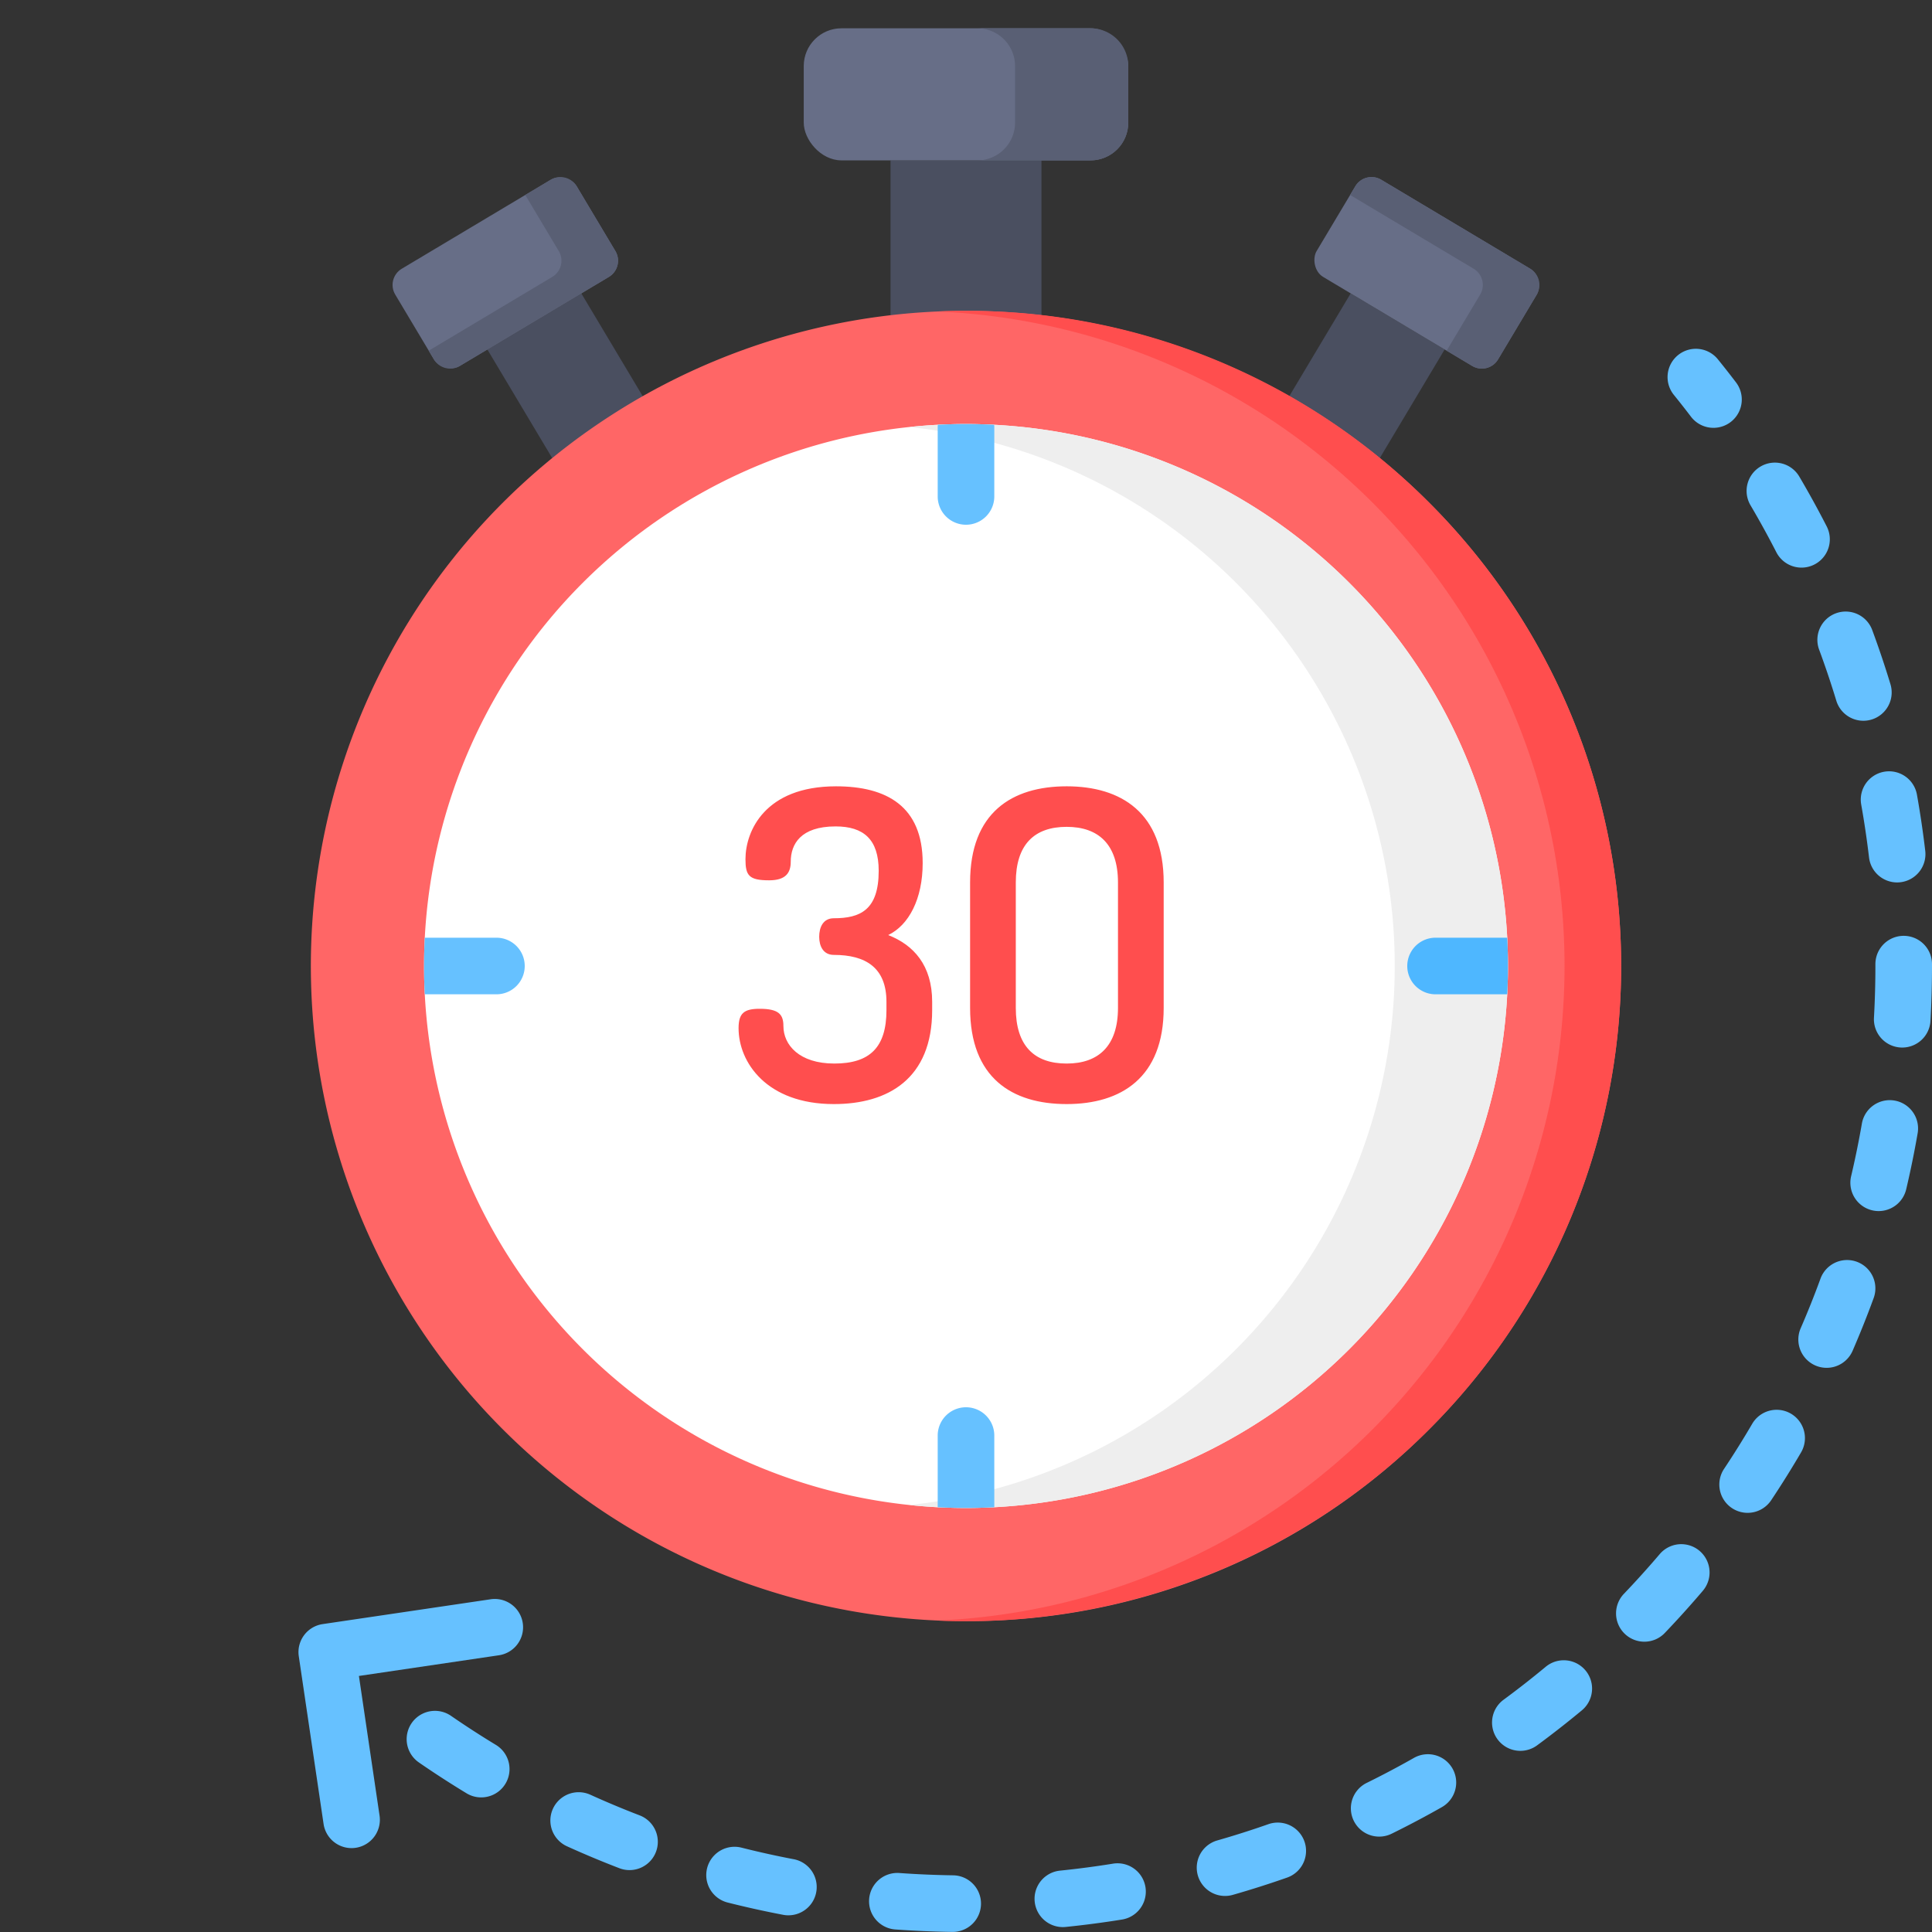 <svg xmlns="http://www.w3.org/2000/svg" data-name="Layer 1" viewBox="0 0 512 512"><rect x="0" y="0" width="512" height="512" fill="#333333" stroke="none"/><path fill="#66c1ff" d="M93.16 489.767A7.502 7.502 0 0 1 85.75 483.363l-6.569-44.442a7.5 7.5 0 0 1 6.323-8.516l44.442-6.569a7.5 7.5 0 1 1 2.193 14.838l-37.023 5.473 5.473 37.023a7.509 7.509 0 0 1-7.429 8.598zM454.097 113.38a7.491 7.491 0 0 1-5.976-2.959c-1.462-1.923-2.973-3.847-4.489-5.719a7.5 7.5 0 1 1 11.654-9.443c1.613 1.99 3.219 4.036 4.774 6.08a7.501 7.501 0 0 1-5.964 12.041z"/><path fill="#66c1ff" d="M252.496,511.976c-.035,0-.07,0-.105-.001-4.996-.068-10.054-.284-15.032-.64a7.5,7.5,0,1,1,1.068-14.961c4.692.335,9.46.537,14.17.603a7.5,7.5,0,0,1-.102,14.999Zm29.171-1.276a7.5,7.5,0,0,1-.752-14.962c4.684-.478,9.407-1.1,14.041-1.849a7.5,7.5,0,0,1,2.393,14.809c-4.922.795-9.938,1.455-14.912,1.962A7.594,7.594,0,0,1,281.667,510.7Zm-72.726-3.122a7.507,7.507,0,0,1-1.413-.134c-4.914-.937-9.86-2.032-14.699-3.255a7.5,7.5,0,1,1,3.676-14.543c4.554,1.151,9.207,2.182,13.832,3.063a7.5,7.5,0,0,1-1.396,14.868Zm115.706-5.128a7.501,7.501,0,0,1-2.058-14.713c4.525-1.294,9.065-2.738,13.494-4.294a7.5,7.5,0,1,1,4.971,14.152c-4.707,1.653-9.532,3.188-14.342,4.563A7.496,7.496,0,0,1,324.647,502.45Zm-157.819-6.854a7.491,7.491,0,0,1-2.686-.5c-4.672-1.793-9.345-3.749-13.889-5.812a7.5,7.5,0,0,1,6.202-13.658c4.272,1.94,8.667,3.779,13.062,5.466a7.501,7.501,0,0,1-2.689,14.504Zm198.671-8.874a7.502,7.502,0,0,1-3.316-14.232c4.218-2.073,8.43-4.303,12.52-6.625a7.5,7.5,0,0,1,7.406,13.045c-4.347,2.468-8.823,4.836-13.305,7.041A7.472,7.472,0,0,1,365.499,486.722ZM127.521,476.33a7.467,7.467,0,0,1-3.88-1.087c-4.264-2.585-8.514-5.335-12.63-8.175a7.5,7.5,0,1,1,8.517-12.348c3.875,2.673,7.875,5.262,11.889,7.694a7.501,7.501,0,0,1-3.895,13.915Zm275.392-12.338a7.501,7.501,0,0,1-4.451-13.542c3.784-2.784,7.54-5.723,11.164-8.73a7.499,7.499,0,1,1,9.582,11.539c-3.848,3.195-7.836,6.315-11.855,9.273A7.471,7.471,0,0,1,402.912,463.992Zm32.858-28.927a7.5,7.5,0,0,1-5.422-12.682c3.255-3.406,6.449-6.947,9.492-10.523a7.5,7.5,0,0,1,11.424,9.721c-3.229,3.795-6.617,7.552-10.07,11.166A7.479,7.479,0,0,1,435.771,435.065Zm27.361-34.146a7.501,7.501,0,0,1-6.234-11.66c2.606-3.912,5.131-7.953,7.5-12.011a7.501,7.501,0,0,1,12.953,7.566c-2.519,4.312-5.2,8.605-7.971,12.763A7.495,7.495,0,0,1,463.132,400.918Zm20.942-38.429a7.504,7.504,0,0,1-6.876-10.489c1.874-4.315,3.641-8.74,5.252-13.151A7.5,7.5,0,1,1,496.54,343.996c-1.713,4.688-3.591,9.392-5.582,13.979A7.504,7.504,0,0,1,484.074,362.49Zm13.798-41.542a7.507,7.507,0,0,1-7.308-9.221c1.078-4.575,2.033-9.246,2.84-13.882a7.5,7.5,0,1,1,14.777,2.572c-.856,4.925-1.871,9.887-3.016,14.747A7.504,7.504,0,0,1,497.872,320.948Zm6.243-43.336c-.141,0-.282-.004-.424-.012a7.5,7.5,0,0,1-7.071-7.905c.252-4.526.38-9.134.38-13.694v-.496a7.5,7.5,0,0,1,15,0v.496c0,4.838-.136,9.726-.403,14.528A7.5,7.5,0,0,1,504.115,277.612ZM502.751,233.854a7.501,7.501,0,0,1-7.438-6.622c-.552-4.675-1.249-9.389-2.072-14.012a7.5,7.5,0,1,1,14.768-2.631c.875,4.911,1.615,9.919,2.201,14.885a7.5,7.5,0,0,1-6.569,8.327A7.583,7.583,0,0,1,502.751,233.854Zm-8.938-42.844a7.503,7.503,0,0,1-7.174-5.324c-1.364-4.497-2.883-9.013-4.513-13.423a7.5,7.5,0,1,1,14.068-5.201c1.733,4.688,3.348,9.488,4.798,14.269a7.506,7.506,0,0,1-7.18,9.68Zm-16.385-40.585a7.499,7.499,0,0,1-6.682-4.084c-2.143-4.185-4.439-8.359-6.826-12.409a7.5,7.5,0,1,1,12.922-7.617c2.537,4.305,4.979,8.742,7.256,13.19a7.504,7.504,0,0,1-6.67,10.92Z"/><rect width="29" height="60" x="340.514" y="80.938" fill="#4a4f60" transform="rotate(30.846 355.014 110.938)"/><rect width="29" height="60" x="142.486" y="80.938" fill="#4a4f60" transform="rotate(149.154 156.986 110.938)"/><rect width="40" height="55" x="236" y="42.5" fill="#4a4f60"/><rect width="56" height="30" x="350.087" y="57.303" fill="#676e87" rx="5" transform="rotate(30.846 378.087 72.303)"/><path fill="#595f74" d="M405.524,71.218,366.031,47.632a5,5,0,0,0-6.856,1.729l-1.38,2.311,32.729,19.546a5,5,0,0,1,1.729,6.856L383.379,92.935l6.764,4.04a5,5,0,0,0,6.856-1.729l10.255-17.171A5,5,0,0,0,405.524,71.218Z"/><rect width="56" height="30" x="105.913" y="57.303" fill="#676e87" rx="5" transform="rotate(149.154 133.913 72.303)"/><path fill="#595f74" d="M163.08,66.532,152.825,49.361a5,5,0,0,0-6.856-1.729l-6.764,4.04,8.875,14.86a5,5,0,0,1-1.729,6.856L113.621,92.935l1.38,2.311a5,5,0,0,0,6.856,1.729l39.493-23.586A5,5,0,0,0,163.08,66.532Z"/><path fill="#f66" d="M256,429.623a173.621,173.621,0,1,1,122.77-50.852A172.487,172.487,0,0,1,256,429.623Z"/><path fill="#ff4e4e" d="M378.769,133.23A172.482,172.482,0,0,0,256,82.378c-2.509,0-5.008.063-7.5.168a173.616,173.616,0,0,1,0,346.908c2.492.105,4.991.168,7.5.168A173.622,173.622,0,0,0,378.769,133.23Z"/><path fill="#fff" d="M399.62,256.001c0,2.5-.06,5-.19,7.48A143.618,143.618,0,0,1,263.49,399.431q-3.72.195-7.49.19-3.765,0-7.49-.19A143.618,143.618,0,0,1,112.57,263.481c-.13-2.48-.19-4.98-.19-7.48s.06-5,.19-7.48A143.615,143.615,0,0,1,248.54,112.571q3.705-.195,7.46-.19,3.75,0,7.46.19a143.615,143.615,0,0,1,135.97,135.95C399.56,251.001,399.62,253.501,399.62,256.001Z"/><path fill="#eee" d="M399.43,248.521A143.615,143.615,0,0,0,263.46,112.571q-3.705-.195-7.46-.19-3.75,0-7.46.19c-2.527.128-5.04.33-7.54.588A143.622,143.622,0,0,1,369.43,248.521c.13,2.48.19,4.98.19,7.48s-.06,5-.19,7.48A143.625,143.625,0,0,1,241,398.845c2.491.257,4.994.458,7.51.586q3.72.195,7.49.19,3.765,0,7.49-.19A143.618,143.618,0,0,0,399.43,263.481c.13-2.48.19-4.98.19-7.48S399.56,251.001,399.43,248.521Z"/><rect width="86" height="35" x="213" y="7.5" fill="#676e87" rx="10"/><path fill="#595f74" d="M289,7.5H259a10,10,0,0,1,10,10v15a10,10,0,0,1-10,10h30a10,10,0,0,0,10-10v-15A10,10,0,0,0,289,7.5Z"/><path fill="#66c1ff" d="M263.5 113.301V131.561a7.5 7.5 0 0 1-15 0V113.301a5.838 5.838 0 0 1 .04-.73q3.705-.195 7.46-.19 3.75 0 7.46.19A5.838 5.838 0 0 1 263.5 113.301zM263.5 380.441v18.86a.569.569 0 0 1-.01.13q-3.72.195-7.49.19-3.765 0-7.49-.19a.569.569 0 0 1-.01-.13V380.441a7.5 7.5 0 0 1 15 0zM139.06 256.001a7.503 7.503 0 0 1-7.5 7.5H113a3.09 3.09 0 0 1-.43-.02c-.13-2.48-.19-4.98-.19-7.48s.06-5 .19-7.48A3.167 3.167 0 0 1 113 248.501h18.56A7.503 7.503 0 0 1 139.06 256.001z"/><path fill="#4eb7ff" d="M399.62,256.001c0,2.5-.06,5-.19,7.48a3.09,3.09,0,0,1-.43.02H380.44a7.5,7.5,0,0,1,0-15H399a3.167,3.167,0,0,1,.43.02C399.56,251.001,399.62,253.501,399.62,256.001Z"/><path fill="#ff4e4e" d="M234.92 267.683v-2.17c0-9.141-5.599-12.455-13.94-12.455-2.856 0-3.885-2.399-3.885-4.799 0-2.514 1.029-4.913 3.885-4.913 6.97 0 11.884-2.171 11.884-12.569 0-8.341-3.999-11.769-11.426-11.769-9.256 0-11.884 4.685-11.884 9.37 0 2.97-1.371 4.913-5.713 4.913-5.37 0-6.285-1.257-6.285-5.599 0-7.427 5.142-19.31 23.996-19.31 13.369 0 22.967 5.257 22.967 20.339 0 9.483-3.656 16.453-9.141 19.082 6.742 2.628 11.655 7.998 11.655 17.711V267.683c0 18.168-11.655 24.909-26.052 24.909-17.825 0-25.252-11.083-25.252-20.11 0-3.999 1.485-5.142 5.599-5.142 5.027 0 6.284 1.486 6.284 4.571 0 5.027 4.228 9.94 13.483 9.94C230.464 281.852 234.92 277.624 234.92 267.683zM257.085 267.112V233.861c0-18.511 11.083-25.481 25.595-25.481 14.397 0 25.709 6.97 25.709 25.481v33.25c0 18.511-11.312 25.481-25.709 25.481C268.168 292.592 257.085 285.622 257.085 267.112zm39.192-33.25c0-10.055-5.141-14.74-13.598-14.74-8.569 0-13.482 4.685-13.482 14.74v33.25c0 10.055 4.913 14.74 13.482 14.74 8.456 0 13.598-4.685 13.598-14.74z"/></svg>
